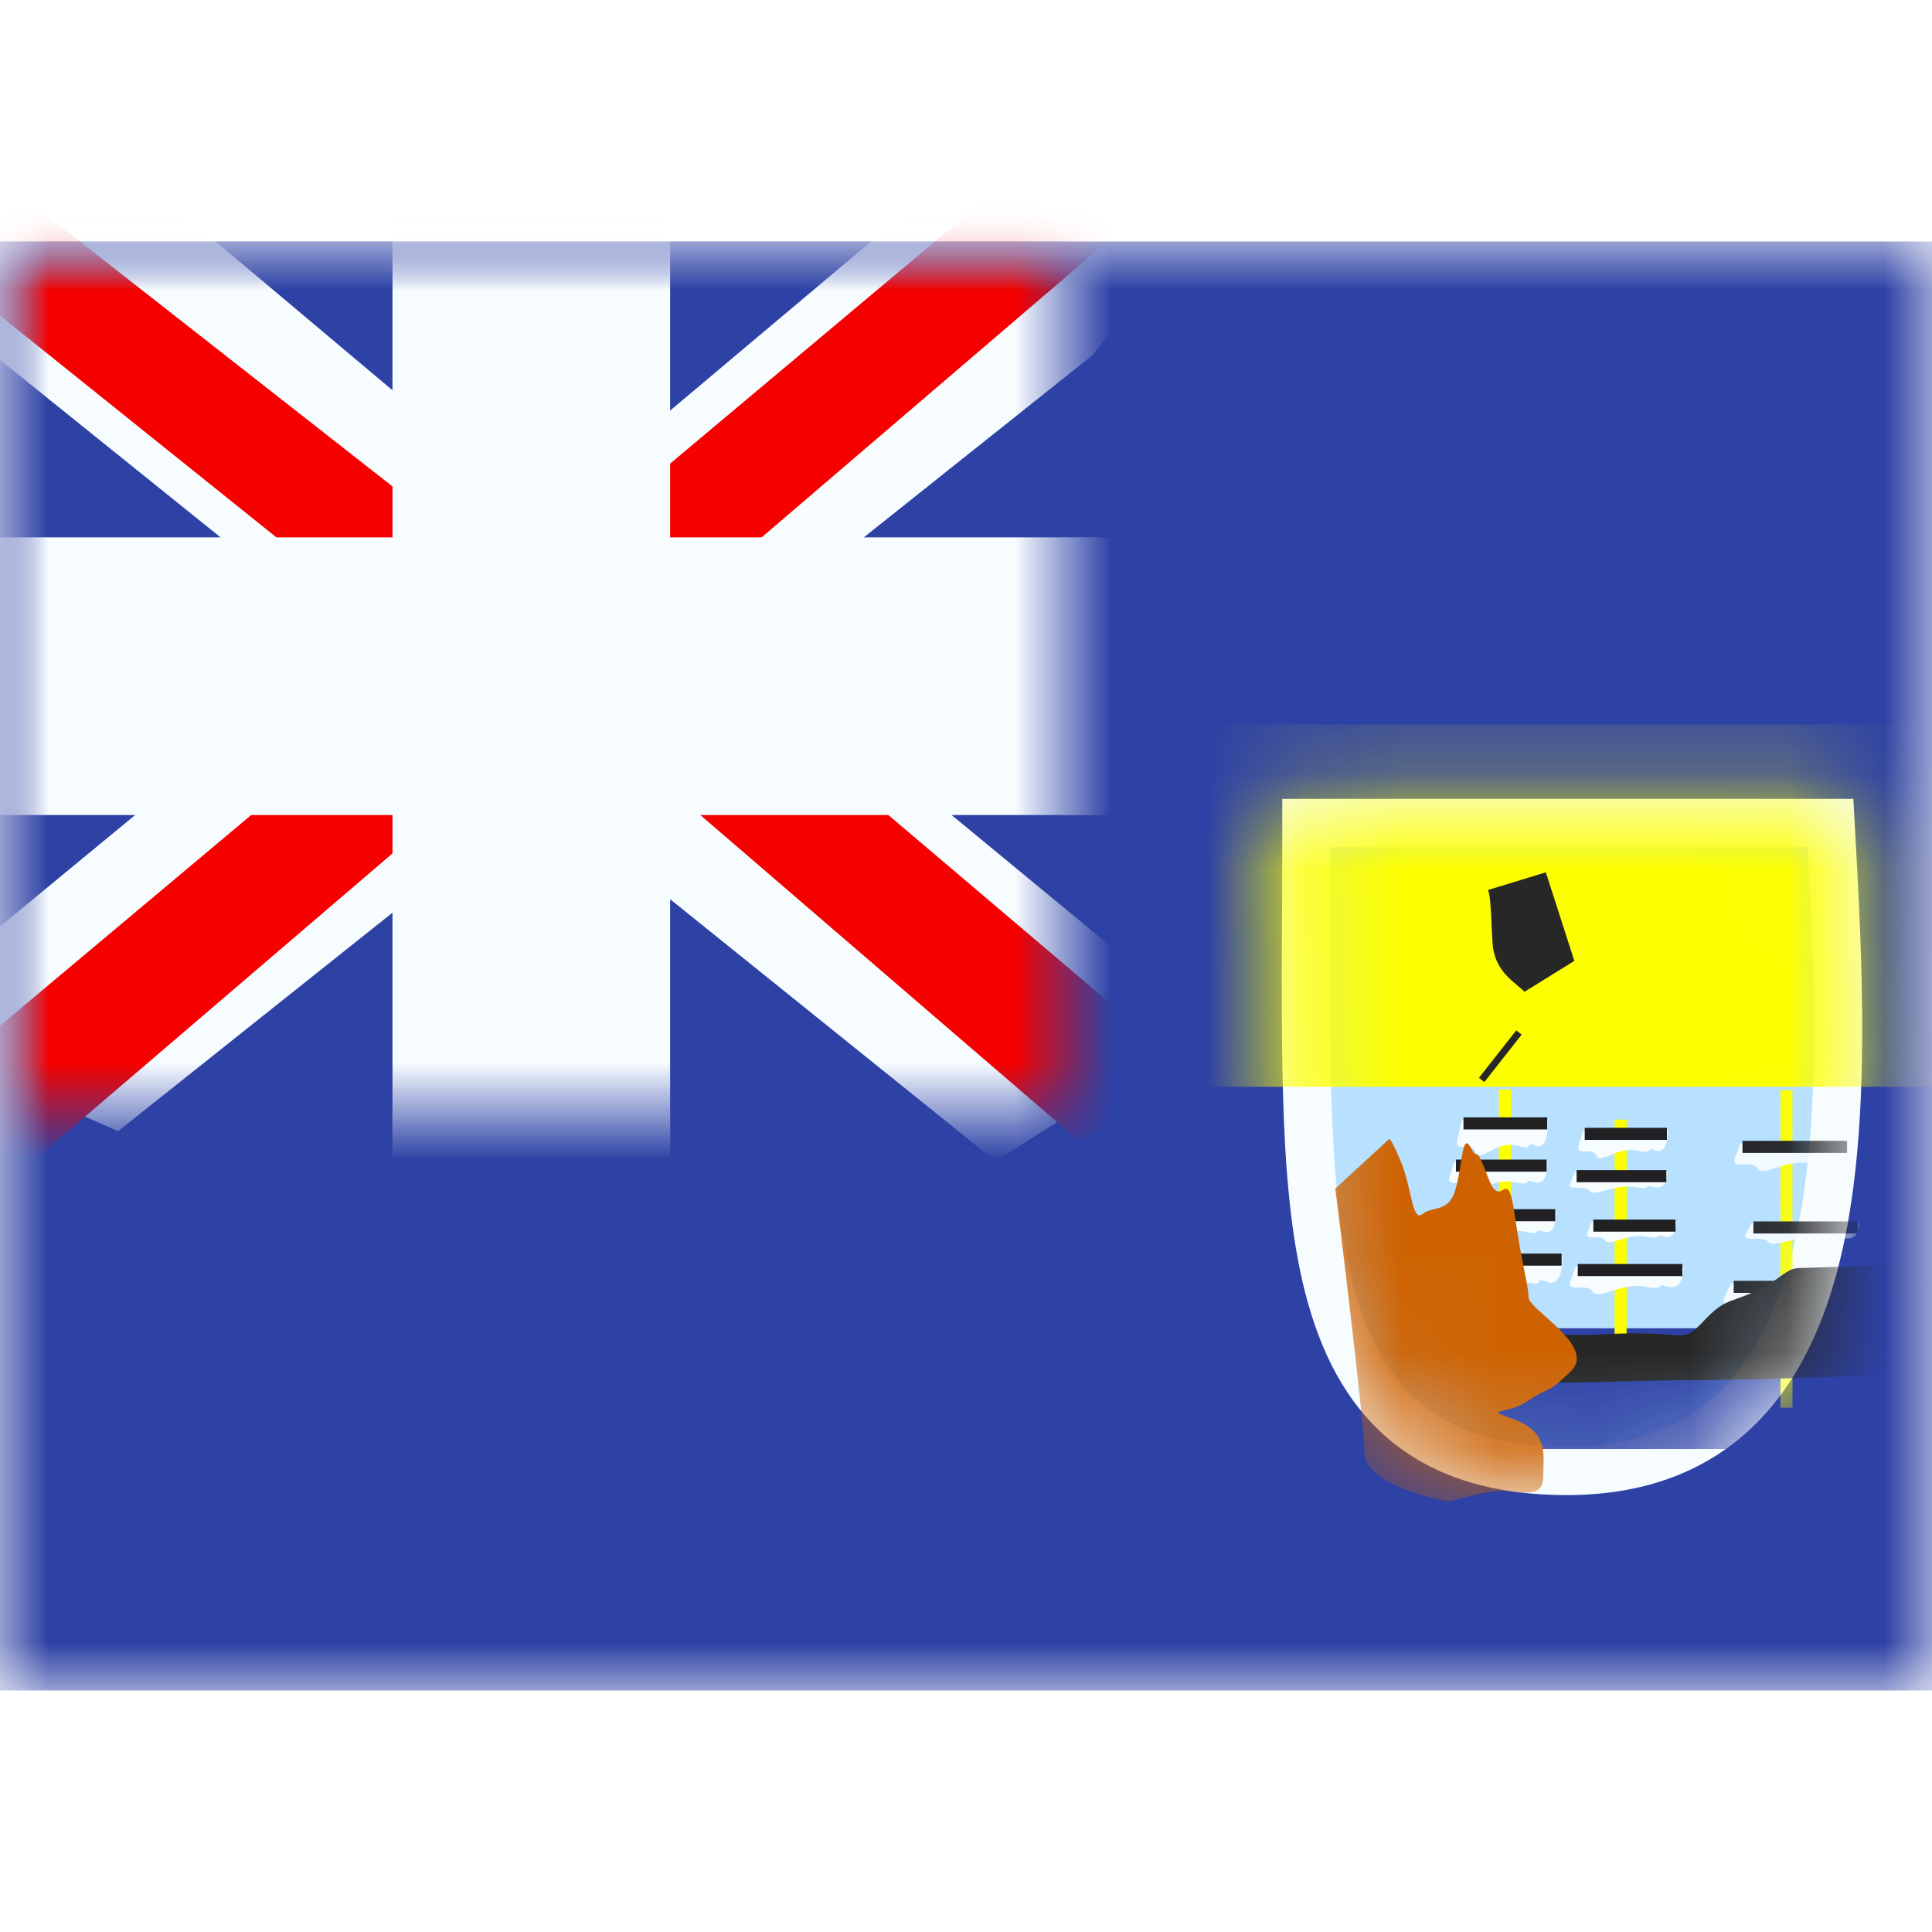 <svg fill="none" xmlns="http://www.w3.org/2000/svg" viewBox="0 0 20 15" height="1em" width="1em">
  <mask id="a" maskUnits="userSpaceOnUse" x="0" y="0" width="20" height="15">
    <path fill="#fff" d="M0 0h20v15H0z"/>
  </mask>
  <g mask="url(#a)">
    <path fill-rule="evenodd" clip-rule="evenodd" d="M0 0v15h20V0H0z" fill="#2E42A5"/>
    <mask id="b" maskUnits="userSpaceOnUse" x="0" y="0" width="20" height="15">
      <path fill-rule="evenodd" clip-rule="evenodd" d="M0 0v15h20V0H0z" fill="#fff"/>
    </mask>
    <g mask="url(#b)">
      <path fill="#2E42A5" d="M0 0h11v9H0z"/>
      <mask id="c" maskUnits="userSpaceOnUse" x="0" y="0" width="11" height="9">
        <path fill="#fff" d="M0 0h11v9H0z"/>
      </mask>
      <g mask="url(#c)">
        <path d="M-1.253 8.125 1.223 9.21l10.083-8.03 1.306-1.614-2.647-.363-4.113 3.46-3.31 2.332-3.795 3.129z" fill="#F7FCFF"/>
        <path d="m-.914 8.886 1.261.63L12.143-.583h-1.77L-.915 8.886z" fill="#F50100"/>
        <path d="M12.503 8.125 10.306 9.52-.056 1.18-1.362-.434l2.647-.363 4.113 3.46 3.31 2.332 3.795 3.129z" fill="#F7FCFF"/>
        <path d="m12.418 8.67-1.261.63-5.023-4.323-1.489-.483-6.133-4.921H.283l6.13 4.804 1.628.58 4.377 3.714z" fill="#F50100"/>
        <mask id="d" maskUnits="userSpaceOnUse" x="-1" y="-1" width="13" height="11" fill="#000">
          <path fill="#fff" d="M-1-1h13v11H-1z"/>
          <path fill-rule="evenodd" clip-rule="evenodd" d="M6 0H5v4H0v1h5v4h1V5h5V4H6V0z"/>
        </mask>
        <path fill-rule="evenodd" clip-rule="evenodd" d="M6 0H5v4H0v1h5v4h1V5h5V4H6V0z" fill="#F50100"/>
        <path d="M5 0v-.938h-.938V0H5zm1 0h.938v-.938H6V0zM5 4v.938h.938V4H5zM0 4v-.938h-.938V4H0zm0 1h-.938v.938H0V5zm5 0h.938v-.938H5V5zm0 4h-.938v.938H5V9zm1 0v.938h.938V9H6zm0-4v-.938h-.938V5H6zm5 0v.938h.938V5H11zm0-1h.938v-.938H11V4zM6 4h-.938v.938H6V4zM5 .937h1V-.938H5V.938zM5.938 4V0H4.063v4h1.875zM0 4.938h5V3.063H0v1.874zM.938 5V4H-.938v1H.938zM5 4.062H0v1.875h5V4.063zM5.938 9V5H4.063v4h1.875zM6 8.062H5v1.876h1V8.062zM5.062 5v4h1.875V5H5.063zM11 4.062H6v1.875h5V4.063zM10.062 4v1h1.876V4h-1.876zM6 4.938h5V3.063H6v1.874zM5.062 0v4h1.875V0H5.063z" fill="#F7FCFF" mask="url(#d)"/>
      </g>
      <path d="M13.774 6.02h-.25v.25c0 .27-.001.535-.003.793-.003.618-.005 1.201.01 1.736.02.76.076 1.443.221 2.016.147.575.389 1.062.798 1.402.412.343.962.51 1.669.51.72 0 1.284-.21 1.71-.598.42-.383.683-.918.846-1.527.324-1.208.275-2.8.187-4.346l-.013-.236h-5.175z" fill="#B7E1FF" stroke="#F7FCFF" stroke-width=".5"/>
      <mask id="e" maskUnits="userSpaceOnUse" x="13" y="5" width="7" height="8">
        <path d="M13.774 6.02h-.25v.25c0 .27-.001.535-.003.793-.003.618-.005 1.201.01 1.736.02.76.076 1.443.221 2.016.147.575.389 1.062.798 1.402.412.343.962.51 1.669.51.72 0 1.284-.21 1.71-.598.42-.383.683-.918.846-1.527.324-1.208.275-2.8.187-4.346l-.013-.236h-5.175z" fill="#fff" stroke="#fff" stroke-width=".5"/>
      </mask>
      <g mask="url(#e)">
        <path fill="#2E42A5" d="M15 11.25h3.75v1.25H15z"/>
        <g filter="url(#f)">
          <path fill="#FDFF00" d="M12.5 5H20v3.75h-7.5z"/>
        </g>
        <path d="M15.737 6.798a.889.889 0 0 0-.032-.172l.295.917a1.247 1.247 0 0 0-.077-.069l-.012-.01-.049-.042c-.063-.056-.094-.099-.099-.18a16.785 16.785 0 0 1-.01-.182 5.389 5.389 0 0 0-.016-.262zm-.234 1.614.056.044-.056-.044z" fill="#F7FCFF" stroke="#272727" stroke-width=".625"/>
        <path d="M15.516 8.778h.125v2.472h-.125V8.778z" fill="#FDFF00"/>
        <path fill-rule="evenodd" clip-rule="evenodd" d="M15.063 10.508h1.114s.01.321-.158.262c-.17-.06.017.06-.24 0-.258-.06-.485.187-.543.064-.057-.124-.281.034-.227-.146l.054-.18z" fill="#F7FCFF"/>
        <path fill="#212123" d="M15.083 10.477h1.083v.125h-1.083z"/>
        <path fill-rule="evenodd" clip-rule="evenodd" d="M15.217 10.04h.891s.009.258-.127.21c-.135-.047.014.048-.192 0-.206-.047-.387.15-.433.051-.046-.098-.226.028-.182-.116l.043-.144z" fill="#F7FCFF"/>
        <path fill="#212123" d="M15.233 10.017h.867v.125h-.867z"/>
        <path fill-rule="evenodd" clip-rule="evenodd" d="M15.054 9.528h.966s.01.257-.137.21c-.147-.048.015.047-.209 0-.223-.048-.42.15-.47.05-.05-.098-.243.029-.196-.116l.046-.144z" fill="#F7FCFF"/>
        <path fill="#212123" d="M15.072 9.504h.939v.125h-.939z"/>
        <path fill-rule="evenodd" clip-rule="evenodd" d="M15.133 9.098h.892s.009.321-.127.262c-.135-.06.014.06-.192 0-.206-.06-.387.186-.434.063-.046-.123-.225.035-.182-.145l.043-.18z" fill="#F7FCFF"/>
        <path fill="#212123" d="M15.15 9.067h.867v.125h-.867z"/>
        <path d="M16.714 9.09h.125v2.472h-.125V9.09z" fill="#FDFF00"/>
        <path fill-rule="evenodd" clip-rule="evenodd" d="M16.313 10.61h1.114s.01.257-.158.21c-.17-.048.017.047-.24 0-.258-.048-.485.149-.543.05-.057-.098-.281.028-.227-.116l.054-.144z" fill="#F7FCFF"/>
        <path fill="#212123" d="M16.333 10.585h1.083v.125h-1.083z"/>
        <path fill-rule="evenodd" clip-rule="evenodd" d="M16.478 10.144h.875s.009.193-.124.157c-.133-.036.013.036-.189 0s-.38.112-.426.038c-.045-.074-.221.021-.179-.087l.043-.108z" fill="#F7FCFF"/>
        <path fill="#212123" d="M16.494 10.125h.851v.125h-.851z"/>
        <path fill-rule="evenodd" clip-rule="evenodd" d="M16.304 9.631h.955s.009.193-.136.157c-.145-.035.015.036-.206 0-.22-.035-.415.112-.464.039-.05-.074-.242.02-.195-.088l.046-.108z" fill="#F7FCFF"/>
        <path fill="#212123" d="M16.321 9.613h.929v.125h-.929z"/>
        <path fill-rule="evenodd" clip-rule="evenodd" d="M16.389 9.2h.875s.009.257-.124.21c-.133-.048.013.047-.19 0-.201-.048-.38.149-.425.05-.045-.098-.221.028-.179-.116l.043-.144z" fill="#F7FCFF"/>
        <path fill="#212123" d="M16.405 9.175h.851V9.3h-.851z"/>
        <path d="M18.431 8.787h.125v3.286h-.125V8.787z" fill="#FDFF00"/>
        <path fill-rule="evenodd" clip-rule="evenodd" d="M17.92 10.783h1.419s.014.257-.202.21c-.215-.048.022.047-.306 0-.327-.048-.616.15-.69.05-.073-.098-.358.029-.289-.116l.069-.144z" fill="#F7FCFF"/>
        <path fill="#212123" d="M17.947 10.759h1.379v.125h-1.379z"/>
        <path fill-rule="evenodd" clip-rule="evenodd" d="M18.13 10.16h1.115s.01.193-.158.157c-.17-.036.017.036-.24 0-.258-.036-.485.112-.543.038-.057-.074-.281.021-.227-.087l.054-.108z" fill="#F7FCFF"/>
        <path fill="#212123" d="M18.151 10.144h1.083v.125h-1.083z"/>
        <path fill-rule="evenodd" clip-rule="evenodd" d="M18.017 9.334h1.114s.011.258-.158.21c-.17-.048.017.048-.24 0-.258-.048-.485.15-.542.05-.058-.098-.282.029-.228-.115l.054-.145z" fill="#F7FCFF"/>
        <path fill="#212123" d="M18.038 9.31h1.083v.125h-1.083z"/>
        <path fill-rule="evenodd" clip-rule="evenodd" d="M15.116 11.054s.578.315 1.46.26c.882-.054.819.117 1.048-.126.229-.242.249-.188.534-.315.285-.127.326-.247.473-.247.148 0 1.714-.063 1.714-.063s-.143.129-.143.31.095.2 0 .364c-.096.165-.204.384-.342.448-.14.064-2.012.104-2.49.104-.477 0-1.457.053-1.57 0-.113-.053-.684-.735-.684-.735z" fill="#272727"/>
        <path fill-rule="evenodd" clip-rule="evenodd" d="m13.823 9.804.559-.514s.024 0 .128.257c.104.257.109.609.216.52.108-.087.274-.006.344-.263.07-.257.066-.59.155-.424.089.167.036-.076.178.306s.198-.165.276.382c.078.546.144.735.144.862s.71.506.438.766c-.272.261-.195.138-.438.302-.242.164-.491.069-.144.198s.298.362.298.534c0 .172-.022.25-.298.21-.276-.038-.612.1-.679.1-.067 0-.877-.165-.877-.505 0-.34-.3-2.731-.3-2.731z" fill="#CE6201"/>
      </g>
    </g>
  </g>
  <defs>
    <filter id="f" x="12.5" y="5" width="7.5" height="3.75" filterUnits="userSpaceOnUse" color-interpolation-filters="sRGB">
      <feFlood flood-opacity="0" result="BackgroundImageFix"/>
      <feColorMatrix in="SourceAlpha" values="0 0 0 0 0 0 0 0 0 0 0 0 0 0 0 0 0 0 127 0"/>
      <feOffset/>
      <feColorMatrix values="0 0 0 0 0 0 0 0 0 0 0 0 0 0 0 0 0 0 0.5 0"/>
      <feBlend in2="BackgroundImageFix" result="effect1_dropShadow"/>
      <feBlend in="SourceGraphic" in2="effect1_dropShadow" result="shape"/>
    </filter>
  </defs>
</svg>
